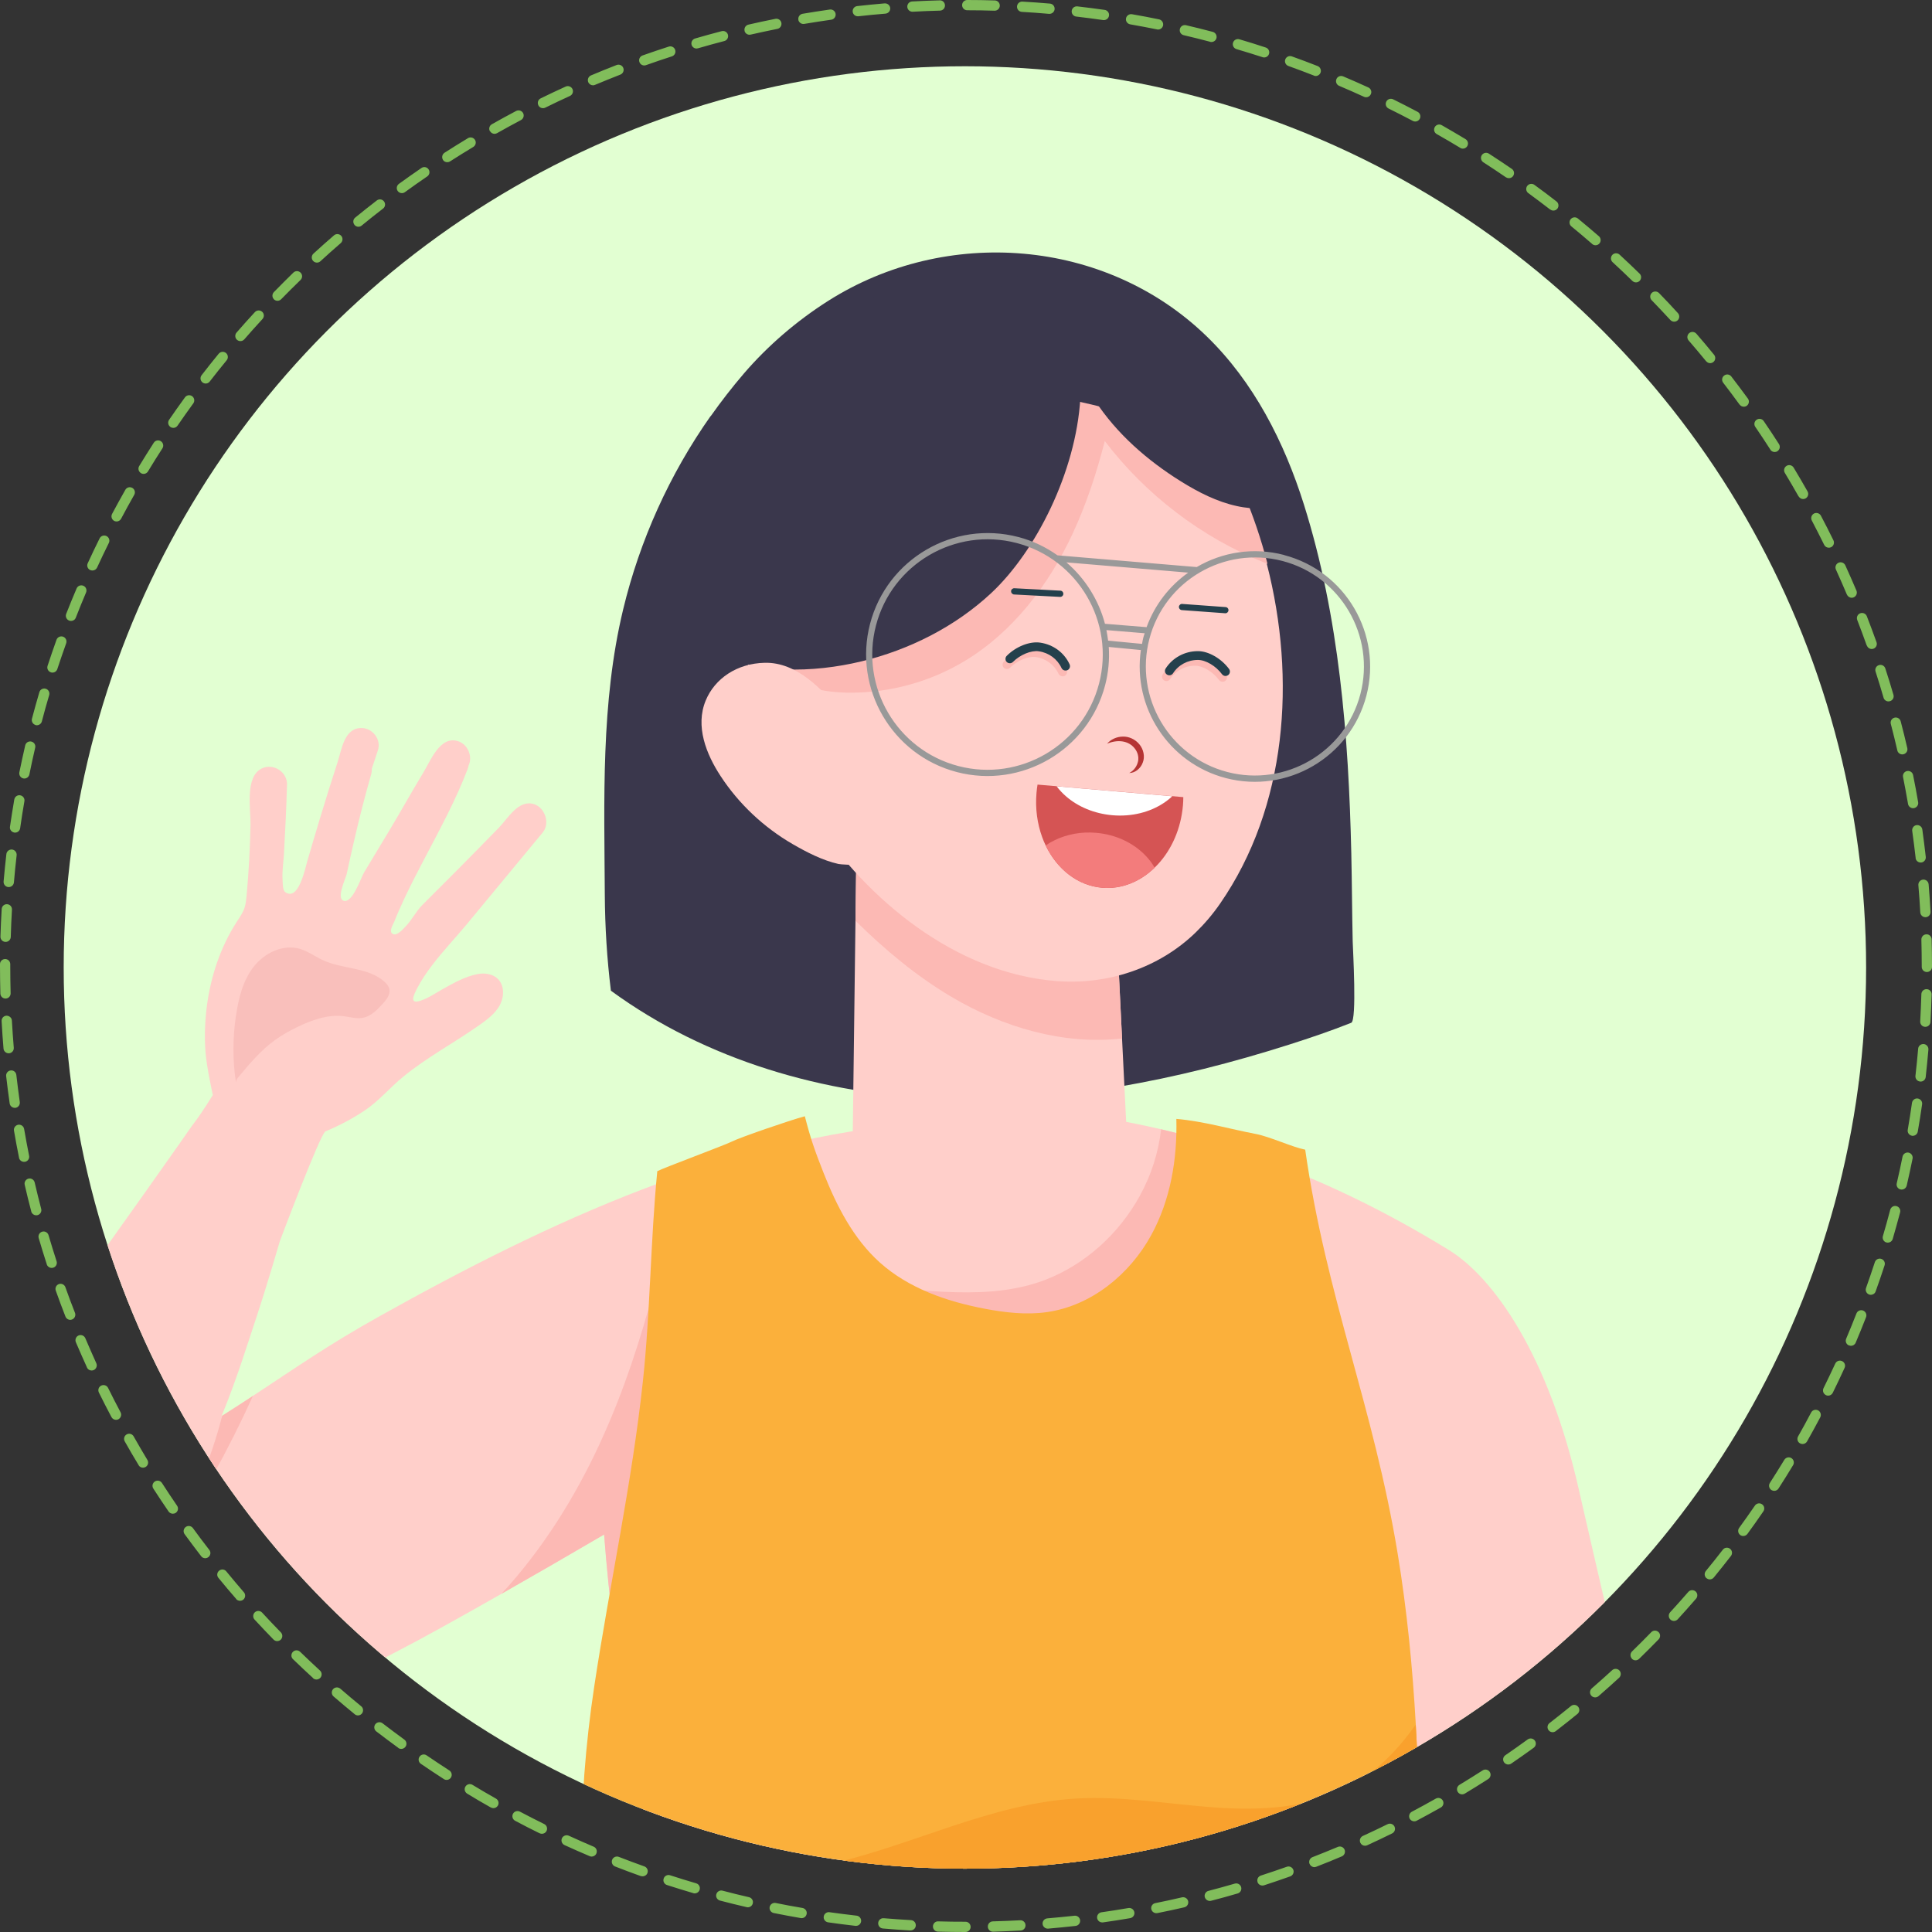 <?xml version="1.0" encoding="UTF-8"?>
<svg id="_圖層_2" data-name="圖層 2" xmlns="http://www.w3.org/2000/svg" width="263.6" height="263.6" xmlns:xlink="http://www.w3.org/1999/xlink" viewBox="0 0 263.6 263.6">
  <rect x="0" y="0" width="263.6" height="263.6" fill="#333333" stroke="none"/>
  <defs>
    <clipPath id="clippath">
      <circle cx="131.65" cy="132" r="122.96" style="fill: none;"/>
    </clipPath>
  </defs>
  <g id="_第一cut" data-name="第一cut">
    <g id="colleges_universities">
      <g style="clip-path: url(#clippath);">
        <circle cx="131.65" cy="132" r="122.96" style="fill: #e2ffd2;"/>
        <g>
          <path d="m81.77,195.57c0,.48.02.96.03,1.44.1,4.1.31,8.21.63,12.35.67,8.76,1.8,17.6,3.24,26.44,3.16,19.45,7.8,38.87,12.27,57.4,2.68,1.8,7.09,4.63,10.15,5.66,26.37,8.89,43.72,7.17,71.12,2.31,3.95-15.93,6.02-32.24,7.08-48.61,1.15-17.79,2.29-35.61,2.13-53.43-.55-1.77-1.13-3.54-1.74-5.3-.11-.32-.23-.65-.34-.97-.24-.62-.47-1.25-.71-1.86-.65-1.66-1.33-3.3-2.05-4.93-.96-2.19-2-4.35-3.09-6.47-4.19-4.84-8.69-9.4-13.48-13.64-5.17-4.59-10.84-8.89-17.44-10.94-4.55-1.41-9.39-1.69-14.15-1.45-2.96.15-5.92.51-8.83,1.07-10.84,2.07-21.17,6.88-29.76,13.82-2.7,2.18-5.23,4.57-7.55,7.15-.41.46-.82.93-1.22,1.4-2.4,2.83-4.6,5.95-5.59,9.53-.8,2.92-.76,6-.71,9.03Z" style="fill: #ffcfca;"/>
          <path d="m96.97,56.78c1.41-2,2.91-3.93,4.5-5.79,3.3-3.84,7.22-7.2,11.51-9.93,16.11-10.23,37.87-8.56,51.66,4.83,6.43,6.24,10.59,14.45,13.26,22.93,4.84,15.37,6.1,31.61,6.47,47.6.09,4,.1,8.01.19,12.01.03,1.16.59,10.81-.2,11.12-2.77,1.1-5.59,2.06-8.42,2.96-15.38,4.9-31.41,8.06-47.44,7.43-16.03-.63-32.1-5.23-45.15-14.77-.54-4.42-.8-8.71-.83-13.02-.07-12.99-.56-26.26,2.5-38.99,2.27-9.43,6.33-18.44,11.94-26.4Z" style="fill: #3a374c;"/>
          <polygon points="116.91 111.06 116.72 125.62 116.3 158.59 154.04 160.9 153.09 141.68 152.26 124.66 116.91 111.06" style="fill: #ffcfca;"/>
          <path d="m116.91,111.06l-.19,14.57c4,3.94,8.29,7.54,13.11,10.39,6.99,4.13,15.24,6.58,23.26,5.67l-.83-17.02-35.35-13.6Z" style="fill: #fcb9b4;"/>
          <path d="m101.57,88.49h0c1.7,8.4,5.03,16.47,9.53,23.31,7.27,11.06,19.34,20.95,32.97,22.05,6.97.56,14-1.72,19.05-6.61,1.23-1.19,2.36-2.52,3.36-3.97,9.09-13.15,10.41-30.6,6.38-46.27-1.75-6.79-4.5-13.24-8.07-18.87-3.89-6.14-9.56-11.49-16.04-15.11-10.75-5.99-23.73-7.21-34.55.71-4.89,3.58-8.47,8.77-10.68,14.42-.09.21-.16.42-.24.63-3.43,9.3-3.73,19.73-1.71,29.72Z" style="fill: #ffcfca;"/>
          <path d="m145.51,49.13c.29,3.37,1.98,6.46,3.91,9.24.43.61.87,1.22,1.32,1.81,5.59,7.34,13.2,13.14,21.77,16.58.12.05.27.11.43.18-1.75-6.8-4.51-13.27-8.08-18.91-3.9-6.15-9.58-11.52-16.07-15.14-.74.28-1.4.7-1.94,1.28-.67.73-1.05,1.66-1.23,2.64-.14.76-.16,1.55-.1,2.32Z" style="fill: #fcb9b4;"/>
          <path d="m101.57,88.49h0c2.88,2.14,5.75,4.36,9.17,5.35,1.72.5,3.51.66,5.3.67,5.44,0,10.87-1.49,15.53-4.29,6.63-3.98,11.52-10.41,14.78-17.41,1.87-4.02,3.25-8.24,4.36-12.53.83-3.19,1.51-6.42,2.14-9.65-1.7-2.46-4.35-3.19-7.27-3.69-.18-.03-.36-.07-.55-.1-10.84-1.78-22.14.47-31.96,5.4-3.36,1.69-6.54,3.68-9.56,5.91-.09.21-.16.42-.24.63-3.43,9.3-3.73,19.73-1.71,29.72Z" style="fill: #fcb9b4;"/>
          <path d="m-11.17,253.24c15.4.4,50.88-20.54,65.54-28.03,2.76-1.41,7.98-4.3,14.01-7.73,4.46-2.54,9.37-5.37,14.04-8.11,8.13-4.78,15.58-9.31,18.84-11.59,2.58-1.81,5.21-3.86,7.75-6.11,8.89-7.86,16.74-18.23,17.96-29.79.06-.6.07-4.93-.39-7.23-.18-.88-.41-1.46-.74-1.43-26.29,1.96-50.9,13.43-73.92,26.29-7.38,4.12-11.4,7.01-17.42,10.95-1.29.85-2.67,1.74-4.19,2.7-.03.02-.06.04-.09.06.07-.16.13-.32.2-.48.94-2.3,1.79-4.68,2.55-6.91.77-2.28,1.45-4.41,2.03-6.15,1.45-4.37,3.19-10.36,3.19-10.36,0,0,5.51-14.66,6.22-14.96,1.84-.76,3.6-1.69,5.25-2.78,2.04-1.35,3.48-3.14,5.35-4.67,3.23-2.65,7.02-4.66,10.44-7.08,1.06-.75,2.14-1.56,2.76-2.71.02-.04.04-.09.06-.13.55-1.14.53-2.64-.41-3.49-.72-.65-1.79-.78-2.74-.59-1.68.33-3.32,1.26-4.8,2.09-.94.54-1.92,1.2-2.96,1.54-1.58.52-.9-.81-.39-1.8.57-1.08,1.26-2.09,2-3.06,1.46-1.92,3.13-3.67,4.67-5.52,0,0,10.41-12.57,10.42-12.59,1.02-1.24.29-3.4-1.22-3.86-2.1-.65-3.56,1.97-4.76,3.21-2.02,2.07-4.05,4.13-6.08,6.18-1.46,1.47-2.93,2.94-4.4,4.4-.85.85-1.42,2.06-2.29,2.94-.32.33-1.15,1.3-1.72.99-.6-.32.06-1.32.23-1.74.41-1.04.87-2.05,1.34-3.07.92-1.95,1.91-3.87,2.92-5.78,2.04-3.89,4.15-7.78,5.72-11.9.07-.17.11-.34.14-.51.58-1.24-.12-2.87-1.43-3.3-2.46-.81-3.77,2.68-4.75,4.28-1.57,2.59-3.04,5.24-4.6,7.84-1.16,1.93-2.33,3.87-3.5,5.81-.4.68-1.57,4.23-2.77,3.84-1.05-.34.29-3.05.42-3.68.32-1.51.66-3.02,1.01-4.53.69-3.02,1.46-6.02,2.31-9,.08-.28.11-.55.1-.81.27-.83.55-1.67.83-2.5.5-1.5-.75-3.1-2.33-3.05-2.27.06-2.61,2.94-3.15,4.6-.86,2.64-1.69,5.29-2.49,7.95-.57,1.88-1.12,3.76-1.67,5.65-.29,1-1.2,5.5-3.01,4.18-.35-.26-.33-1.19-.35-1.56-.09-1.19.1-2.37.18-3.56.18-3.17.33-6.35.42-9.53.06-1.74-1.89-2.99-3.47-2.2-2.3,1.15-1.47,5.59-1.51,7.64-.06,3.26-.24,6.52-.54,9.77-.06.55-.11,1.11-.29,1.64-.24.68-.66,1.27-1.06,1.88,0,0,0,0-.01.02-2.22,3.45-3.53,7.44-4.06,11.49-.26,2.04-.33,4.1-.19,6.14.14,2.07,1.01,5.97,1.01,5.97,0,0-1.52,2.43-2.22,3.35-.8,1.06-1.54,2.16-2.3,3.24-1.58,2.24-3.17,4.49-4.75,6.73-5.49,7.77-11.12,15.44-16.32,23.41-13.46,20.63-18.95,31.19-24.87,45.4-3.25,7.81-.82,21.43,10.26,21.72Z" style="fill: #ffcfca;"/>
          <path d="m68.38,217.48c4.46-2.54,9.37-5.37,14.04-8.11.67,8.76,1.8,17.6,3.24,26.44,6.32-.16,12.62-.49,18.91-1.16,4-.42,8.35-1.17,10.99-4.19,1.89-2.16,2.55-5.13,2.75-8,.63-8.94-2.51-17.74-6.58-25.73-.87-1.71-1.78-3.39-2.71-5.06-3.44-6.16-7.16-12.18-9.99-18.64-.67-1.52-1.34-3.14-2.2-4.57-.96-1.61-2.14-3-3.8-3.82l-1.24.39c-.76,3.54-1.58,7.07-2.5,10.58-1.88,7.13-4.17,14.15-7.23,20.85-.08.18-.17.36-.25.55-3.44,7.43-7.86,14.47-13.41,20.47Z" style="fill: #fcb9b4;"/>
          <path d="m32.21,138.53c.34-2.36.94-4.76,2.41-6.64,1.47-1.88,3.98-3.09,6.27-2.44,1.14.33,2.12,1.08,3.2,1.57,2.71,1.24,6.13.93,8.36,2.92.3.27.59.6.67.99.17.76-.39,1.47-.92,2.04-.74.81-1.56,1.67-2.64,1.89-.88.18-1.77-.1-2.66-.21-2.2-.27-4.39.53-6.38,1.5-1.05.51-2.07,1.08-3.01,1.76-1.92,1.39-3.45,3.22-4.97,5.03-.2.24-.33.47-.34.78-.48-3.06-.45-6.14,0-9.2Z" style="fill: #f9bfbb;"/>
          <path d="m109.94,46.01c4.78-3.75,10.32-6.46,16.36-7.89,3.25-.77,6.58-1.23,9.91-1.34,4.26-.14,6.68,1.44,8.72,5.13,1.58,2.87,2.35,6.13,2.5,9.39.05,1.01.04,2.03-.03,3.06-.61,10.06-6.08,20.88-12.16,26.56-4.92,4.59-11.2,7.75-17.72,9.32-6.51,1.57-14.63,1.82-20.68-1.5-5.72-3.14-6.49-9.7-4.89-15.5,1.98-7.2,6.29-14.53,10.97-20.29,2.1-2.59,4.46-4.91,7.03-6.93Z" style="fill: #3a374c;"/>
          <path d="m135.35,41.6c.17-.71.38-1.43.78-2.04.94-1.41,2.72-1.99,4.41-2.14,5.95-.55,11.46,2.93,16.23,6.52,2.96,2.23,5.87,4.59,8.16,7.51,1.57,1.99,2.82,4.22,3.95,6.49,3.47,6.93,5.9,14.37,7.21,22.01l-.74,4.37c-.68-7.92-3.42-16.02-9.32-21.36-7.57-6.85-18.53-7.87-28.46-10.24-.65-.15-1.34-.34-1.78-.85-.34-.4-.48-.93-.58-1.44-.59-2.91-.54-5.94.14-8.83Z" style="fill: #3a374c;"/>
          <path d="m96.29,95.57c1.23-2.97,4.23-5.06,8.06-5.14,4.36-.09,7.78,3.55,10.57,6.9,0,0,5.34,20.29,5.34,20.29.15.56-5.22.4-5.86.26-2.16-.48-4.35-1.61-6.25-2.71-3.93-2.28-7.34-5.47-9.83-9.28-1.96-2.99-3.49-6.81-2.03-10.32Z" style="fill: #ffcfca;"/>
          <path d="m145.09,38.51c-.08.84-.11,1.68-.09,2.52,0,.29.02.58.04.87.19,3.22,1.06,6.39,2.42,9.3.44.94.94,1.86,1.49,2.75.13.21.27.43.41.64,2.99,4.59,7.19,8.24,11.78,11.1,2.38,1.48,4.9,2.77,7.63,3.36.57.13,1.15.21,1.73.27.06,0,.13.01.19.02.61.05,1.23.06,1.84.03,1.44-.08,2.86-.4,4.18-1.04-.84-2.63-1.82-5.21-2.95-7.73-5.37-11.91-14.27-20.24-25.08-24.08-1.19.16-2.36.45-3.44.78-.06.4-.11.81-.15,1.21Z" style="fill: #3a374c;"/>
          <g>
            <path d="m141.42,108.18c-.19,2.15.11,4.21.77,6.03.14.39.3.77.48,1.14,1.55,3.22,4.34,5.48,7.7,5.77,2.67.23,5.2-.83,7.17-2.74.15-.15.3-.3.45-.46,1.86-2.01,3.13-4.83,3.41-8.02.03-.38.05-.76.05-1.14l-19.89-1.71c-.06.37-.11.75-.14,1.13Z" style="fill: #d55454;"/>
            <path d="m142.67,115.35c1.55,3.22,4.34,5.48,7.7,5.77,2.67.23,5.2-.83,7.17-2.74-.34-.59-.76-1.14-1.25-1.65-1.63-1.7-4.01-2.87-6.73-3.1-2.04-.18-3.98.2-5.63.99-.44.21-.87.46-1.26.73Z" style="fill: #f37c7c;"/>
            <path d="m144.16,107.28c.38.5.82.97,1.32,1.4,1.61,1.39,3.81,2.33,6.29,2.55,2.64.23,5.12-.42,6.99-1.66.43-.28.82-.59,1.18-.93l-15.79-1.36Z" style="fill: #fff;"/>
          </g>
          <path d="m175.2,75.72c-4.19-1.1-8.44-.39-11.92,1.65l-19-1.6c-1.58-1.12-3.37-1.99-5.34-2.5-8.84-2.31-17.92,3-20.23,11.84-2.31,8.84,3,17.92,11.84,20.23,8.84,2.31,17.92-3,20.23-11.84.46-1.75.61-3.51.5-5.23l4.38.42c-1.14,7.81,3.77,15.42,11.58,17.47,8.39,2.19,17-2.85,19.19-11.24,2.19-8.39-2.85-17-11.24-19.19Zm-44.44,28.8c-8.39-2.19-13.43-10.8-11.24-19.19,2.19-8.39,10.8-13.43,19.19-11.24s13.43,10.8,11.24,19.19c-2.19,8.39-10.8,13.43-19.19,11.24Zm20.43-17.11c-.06-.48-.14-.96-.23-1.44l5.22.43c-.06.19-.13.37-.18.56-.08.3-.13.59-.18.89l-4.63-.44Zm5.25-1.84l-5.68-.46c-.86-3.25-2.7-6.18-5.26-8.38l16.62,1.4c-2.54,1.8-4.56,4.36-5.68,7.44Zm11.01,19.76c-7.94-2.08-12.7-10.22-10.63-18.16,2.08-7.94,10.22-12.7,18.16-10.63s12.7,10.22,10.63,18.16c-2.08,7.94-10.22,12.7-18.16,10.63Z" style="fill: #999;"/>
          <path d="m151.05,101.47c.51-.59,1.3-.96,2.14-.97.85-.03,1.72.38,2.27,1.06.55.66.79,1.66.46,2.48-.29.81-1.05,1.43-1.85,1.43.69-.35,1.08-.99,1.21-1.62.12-.63-.08-1.27-.48-1.76-.4-.5-.98-.83-1.65-.93-.67-.1-1.39.01-2.1.31Z" style="fill: #b53434;"/>
          <path d="m138.27,81.09c-.19-.05-.33-.23-.32-.43.01-.23.21-.41.45-.4l6.28.33c.23.01.41.21.4.45-.01.23-.21.41-.45.4l-6.28-.33s-.06,0-.09-.01Z" style="fill: #24404c;"/>
          <path d="m161.17,83.23c-.19-.05-.33-.23-.32-.44.02-.23.22-.41.45-.39l5.92.43c.23.01.41.22.39.45-.02.23-.22.41-.45.39l-5.92-.43s-.05,0-.08-.01Z" style="fill: #24404c;"/>
          <g>
            <path d="m144.99,92.28c.08,0,.17-.02.25-.05.3-.14.43-.49.3-.79-.73-1.6-2.23-2.71-4.02-2.97-1.42-.21-3.3.53-4.56,1.8-.23.23-.23.61,0,.84.23.23.61.23.84,0,.98-.99,2.49-1.61,3.53-1.46,1.38.2,2.54,1.06,3.1,2.28.1.22.32.35.54.35Z" style="fill: #fcb9b4;"/>
            <path d="m166.81,93.02c.12,0,.25-.04.36-.12.26-.2.32-.57.12-.84-1.06-1.43-2.8-2.43-4.24-2.43h-.01c-1.81,0-3.45.9-4.4,2.37-.18.28-.1.65.18.83.28.18.65.1.83-.18.73-1.13,1.99-1.82,3.39-1.82,1.07,0,2.46.83,3.29,1.95.12.16.3.24.48.24Z" style="fill: #fcb9b4;"/>
          </g>
          <g>
            <path d="m145.39,91.49c.08,0,.17-.02.25-.05.3-.14.43-.49.3-.79-.73-1.6-2.23-2.71-4.02-2.97-1.42-.21-3.3.53-4.56,1.8-.23.23-.23.61,0,.84.23.23.61.23.84,0,.98-.99,2.49-1.61,3.53-1.46,1.38.2,2.54,1.06,3.1,2.28.1.22.32.35.54.35Z" style="fill: #24404c;"/>
            <path d="m167.21,92.23c.12,0,.25-.04.36-.12.26-.2.32-.57.12-.84-1.06-1.43-2.8-2.43-4.24-2.43h-.01c-1.81,0-3.45.9-4.4,2.37-.18.28-.1.65.18.83.28.18.65.1.83-.18.73-1.13,1.99-1.82,3.39-1.82,1.07,0,2.46.83,3.29,1.95.12.16.3.24.48.24Z" style="fill: #24404c;"/>
          </g>
          <path d="m140.78,174.06c.27.31.55.61.83.91,5.08,5.32,12.61,9.35,17.99,13.11,6.91,4.82,11.23,9.68,15.11,16.99.78,1.46,1.53,2.96,2.25,4.47.51,1.06,1,2.14,1.49,3.23,2.57,5.75,4.79,11.78,6.88,17.89,3.82,11.17,7.17,22.6,11.21,33.06,4.89,12.66,10.45,24.77,17.19,36.56,6.61,11.57,13.62,22.9,21.05,33.98,3.71,5.54,7.53,11.01,11.43,16.41,1.33,1.84,5.12,7.35,7.45,10.52.51.7.95,1.28,1.28,1.69l.04.1h0c-.17,2.47,0,5.63.78,11.01.42,2.88.85,5.76,1.6,8.58,1.17,4.43,4,8.15,5.95,12.28.41.86.8,1.75,1.4,2.5,2.78,3.5,6.05-.36,5.94-3.57-.01-.3-.04-.6-.1-.89-.29-1.73-1.24-3.31-2.01-4.87-.45-.92-.87-1.86-1.09-2.86-.18-.84-.56-1.94.17-2.65.67-.64,2.01-.78,2.88-.65,1.04.15,1.95.68,2.76,1.35.6.49,1.14,1.07,1.66,1.65,1.35,1.5,2.6,3.06,3.91,4.58,1.82,2.11,3.27,4.31,3.94,7.02.69,2.75.75,5.61.97,8.43.24,3.03.39,7.15,3.07,9.15,1.23.92,2.99.07,3.46-1.25.26-.74.22-1.54.19-2.32-.23-4.99-.37-9.99-1.32-14.91-.9-4.64-3.08-9.02-5.16-13.25-3.09-6.24-16.85-27.54-16.85-27.54-.11-.22-5.92-13.61-9.82-22.05-2.93-6.35-5.42-11.22-8.19-17.64-5.43-12.58-12.52-28.5-17.14-41.4-.38-1.07-.74-2.12-1.08-3.15-.4-1.2-.76-2.38-1.1-3.55-2.9-9.88-4.19-18.84-6.57-29.64-2.52-11.4-5.24-22.74-7.82-34.12-4.09-18.1-11.49-28.83-17.73-32.67-8.64-5.31-17.34-9.55-26.44-12.74-.76-.27-1.53-.53-2.29-.78-3.46-1.14-6.98-2.13-10.57-2.96-.63-.15-1.27-.29-1.91-.43-4.1-.88-8.3-1.58-12.63-2.09-1.58-.18-3.1.68-4.35,1.99-1.49,1.55-2.62,3.72-3.03,5.54-1.37,6.04.71,10.89,4.29,14.98Z" style="fill: #ffcfca;"/>
          <path d="m116.64,216.54c8.49,8.24,19.98,13.09,31.74,14.45,3.47.4,7.02.51,10.45-.19,8.8-1.79,15.92-8.9,19.31-17.22.11-.27.22-.55.32-.83.23-.61.44-1.22.63-1.83,2.42-7.62,2.3-15.96.88-23.87-.67-3.74-1.61-7.41-2.69-11.04-1.47-4.97-3.2-9.88-4.84-14.8-.37-1.12-.75-2.26-1.16-3.39-.76-.27-1.53-.53-2.29-.78-3.46-1.14-6.98-2.13-10.57-2.96-.18,1.56-.51,3.1-.98,4.59-.5,1.58-1.16,3.11-1.97,4.57-2.82,5.09-7.39,9.27-12.83,11.37-.33.13-.67.25-1.01.36-.45.15-.92.29-1.38.41-4.24,1.11-8.7,1.06-13.07.78-8.25-.51-16.9-1.98-23.27-7.23.94,5.21-.36,10.53-.56,15.82-.45,11.83,4.82,23.56,13.32,31.8Z" style="fill: #fcb9b4;"/>
          <g>
            <path d="m89.68,159.79c-.93,9.5-.95,19.17-1.96,28.63-1.5,13.98-4.54,27.75-6.64,41.66-1.19,7.87-1.83,16.02-1.75,24.13.06,6.22.54,12.41,1.53,18.43,27.76,13.55,60.14,17.4,90.3,10.74,3.1-.68,6.19-1.48,9.18-2.57,4.59-1.68,8.57-4.08,13.24-5.55.17-13.31.35-26.67-.41-39.95-.44-7.81-1.2-15.6-2.47-23.32-3.32-20.18-9.72-34.9-12.62-55.13-1.83-.37-4.8-1.77-6.72-2.14-3.54-.67-7.1-1.73-10.86-2.06.14,5.49-.8,11.06-3.43,15.86-2.93,5.36-8.16,9.63-14.21,10.5-2.83.41-5.71.07-8.52-.46-5.18-.99-10.36-2.78-14.29-6.3-3.62-3.25-5.9-7.72-7.69-12.25-1.2-3.05-1.73-4.54-2.55-7.71-2.02.54-8.95,2.92-10.04,3.49-.75.4-9.33,3.59-10.08,4Z" style="fill: #fbb03b;"/>
            <path d="m79.32,254.21c.06,6.22.54,12.41,1.53,18.43,27.76,13.55,60.14,17.4,90.3,10.74,3.1-.68,6.19-1.48,9.18-2.57,4.59-1.68,8.57-4.08,13.24-5.55.17-13.31.35-26.67-.41-39.95-2.4,3.38-5.23,6.34-8.85,8.34-5.55,3.07-12.2,3.4-18.53,2.96-6.33-.45-12.64-1.59-18.97-1.22-11.51.68-22.1,6.29-33.33,8.88-5.04,1.16-10.2,1.71-15.37,1.79-6.3.09-12.61-.54-18.78-1.85Z" style="fill: #f9a12d;"/>
          </g>
          <path d="m22.6,209.91c2.29-2.35,4.86-5.74,6.45-8.61,1.97-3.54,3.79-7.16,5.46-10.84-1.29.85-2.67,1.74-4.19,2.7-1.57,6.04-3.88,11.88-7.71,16.75Z" style="fill: #fcb9b4;"/>
        </g>
      </g>
      <path d="m127.97,263.55c-.39-.01-.69-.33-.68-.72.01-.39.34-.71.72-.68,1.24.04,2.49.05,3.72.05.39,0,.7.31.7.7s-.31.7-.7.7c-1.24,0-2.51-.02-3.76-.05Zm6.81-.68c-.01-.39.29-.71.68-.72,1.23-.03,2.48-.09,3.72-.15.4-.02.72.27.74.66.02.39-.27.72-.66.74-1.25.07-2.51.12-3.76.16,0,0-.01,0-.02,0-.38,0-.69-.3-.7-.68Zm-10.57.52c-1.25-.07-2.51-.16-3.75-.27-.39-.03-.67-.37-.64-.76.03-.39.38-.68.76-.64,1.23.1,2.48.19,3.71.26.39.02.68.35.66.74-.02.37-.33.66-.7.66-.01,0-.03,0-.04,0Zm18.04-.89c-.03-.39.25-.72.64-.76,1.23-.1,2.48-.23,3.71-.36.38-.04.73.23.77.62.04.38-.23.73-.62.77-1.24.14-2.5.26-3.74.37-.02,0-.04,0-.06,0-.36,0-.67-.28-.7-.64Zm-25.54.26c-1.24-.14-2.49-.3-3.73-.48-.38-.06-.65-.41-.59-.79.05-.38.41-.65.79-.59,1.22.17,2.47.33,3.69.47.38.04.66.39.62.77-.04.36-.34.62-.69.62-.03,0-.05,0-.08,0Zm32.98-1.06c-.05-.38.21-.74.59-.79,1.22-.17,2.46-.37,3.68-.58.38-.06.74.19.81.57.07.38-.19.74-.57.81-1.23.21-2.48.41-3.72.58-.03,0-.07,0-.1,0-.34,0-.64-.25-.69-.6Zm-40.43,0c-1.22-.21-2.47-.44-3.7-.69-.38-.08-.62-.45-.55-.82.08-.38.45-.62.82-.55,1.22.25,2.45.48,3.66.68.38.07.64.43.57.81-.06.34-.35.58-.69.58-.04,0-.08,0-.12-.01Zm47.82-1.22c-.08-.38.17-.75.55-.82,1.22-.24,2.44-.51,3.64-.79.38-.08.75.15.84.52.09.38-.15.75-.52.84-1.21.28-2.45.55-3.68.79-.05,0-.09.01-.14.01-.33,0-.62-.23-.69-.56Zm-55.2-.27c-1.21-.28-2.44-.58-3.65-.9-.37-.1-.6-.48-.5-.85.1-.37.48-.6.85-.5,1.2.32,2.42.62,3.61.89.38.09.61.46.52.84-.07.32-.36.54-.68.54-.05,0-.11,0-.16-.02Zm62.5-1.37c-.1-.37.13-.76.5-.85,1.2-.31,2.41-.65,3.59-.99.37-.11.76.1.87.47.11.37-.1.76-.47.87-1.19.35-2.41.69-3.63,1-.06.02-.12.02-.18.02-.31,0-.59-.21-.68-.52Zm-69.78-.54c-1.2-.35-2.41-.73-3.6-1.11-.37-.12-.57-.51-.45-.88.12-.37.51-.57.88-.45,1.17.38,2.37.75,3.56,1.1.37.11.58.5.47.87-.09.3-.37.5-.67.5-.07,0-.13,0-.2-.03Zm76.98-1.52c-.12-.37.08-.76.45-.88,1.18-.38,2.37-.79,3.54-1.2.36-.13.76.06.89.42.13.36-.06.76-.42.89-1.18.42-2.38.83-3.58,1.22-.07.02-.14.03-.22.03-.3,0-.57-.19-.67-.48Zm-84.13-.8c-1.17-.42-2.36-.86-3.53-1.32-.36-.14-.54-.55-.4-.91.14-.36.55-.54.91-.4,1.16.45,2.33.89,3.49,1.3.36.13.55.53.42.89-.1.29-.37.46-.66.46-.08,0-.16-.01-.24-.04Zm91.22-1.68c-.14-.36.04-.77.4-.91,1.15-.45,2.32-.92,3.46-1.4.36-.15.77.02.92.37.15.36-.02.77-.37.92-1.15.49-2.33.97-3.5,1.42-.08.03-.17.05-.25.05-.28,0-.54-.17-.65-.45Zm-98.22-1.05c-1.14-.48-2.29-.99-3.43-1.51-.35-.16-.51-.58-.35-.93.16-.35.58-.5.93-.35,1.13.52,2.27,1.02,3.4,1.5.36.15.52.56.37.92-.11.27-.37.43-.65.43-.09,0-.18-.02-.27-.06Zm105.15-1.83c-.16-.35,0-.77.35-.93,1.12-.51,2.26-1.05,3.37-1.6.35-.17.77-.03.94.32.17.35.03.77-.32.94-1.12.55-2.27,1.1-3.41,1.62-.09.04-.19.06-.29.06-.27,0-.52-.15-.64-.41Zm-111.98-1.29c-1.12-.55-2.24-1.12-3.34-1.71-.34-.18-.47-.6-.29-.95.18-.34.6-.47.95-.29,1.09.58,2.2,1.14,3.31,1.69.35.17.49.59.32.94-.12.25-.37.39-.63.39-.1,0-.21-.02-.31-.07Zm118.72-1.99c-.18-.34-.05-.77.29-.95,1.09-.57,2.19-1.18,3.27-1.79.34-.19.76-.07.95.26.19.34.07.76-.26.95-1.1.62-2.21,1.23-3.31,1.81-.1.06-.22.08-.33.08-.25,0-.49-.14-.62-.37Zm-125.36-1.52c-1.09-.61-2.18-1.25-3.24-1.9-.33-.2-.44-.63-.24-.96.2-.33.63-.44.96-.24,1.05.64,2.13,1.27,3.21,1.88.34.19.45.62.26.95-.13.23-.37.35-.61.35-.12,0-.24-.03-.34-.09Zm131.91-2.14c-.2-.33-.09-.76.24-.96,1.05-.64,2.12-1.3,3.16-1.97.32-.21.76-.12.97.21.21.32.12.76-.21.97-1.06.68-2.13,1.35-3.2,1.99-.11.07-.24.1-.36.1-.24,0-.47-.12-.6-.34Zm-138.34-1.75c-1.04-.67-2.09-1.37-3.13-2.08-.32-.22-.4-.65-.18-.97.22-.32.65-.4.97-.18,1.02.7,2.07,1.39,3.1,2.06.32.21.42.64.21.97-.13.21-.36.32-.59.32-.13,0-.26-.04-.38-.11Zm144.66-2.28c-.22-.32-.14-.75.18-.97,1.02-.7,2.04-1.42,3.04-2.15.31-.23.75-.16.98.15.23.31.16.75-.15.98-1.02.74-2.05,1.47-3.08,2.17-.12.08-.26.12-.39.12-.22,0-.44-.11-.58-.3Zm-150.86-1.97c-1.01-.74-2.02-1.49-3.01-2.25-.31-.24-.36-.68-.13-.98.24-.31.68-.36.98-.13.98.75,1.98,1.5,2.98,2.23.31.23.38.67.15.98-.14.19-.35.29-.57.29-.14,0-.29-.04-.41-.13Zm156.94-2.41c-.24-.31-.18-.75.13-.98.98-.76,1.96-1.54,2.92-2.32.3-.25.74-.2.98.1.25.3.2.74-.1.98-.97.79-1.96,1.58-2.95,2.34-.13.1-.28.15-.43.15-.21,0-.42-.09-.55-.27Zm-162.9-2.19c-.97-.79-1.94-1.61-2.88-2.42-.29-.25-.32-.7-.07-.99.25-.29.69-.32.99-.07.93.81,1.89,1.61,2.85,2.4.3.24.34.69.1.99-.14.17-.34.26-.54.26-.16,0-.31-.05-.44-.16Zm168.72-2.53c-.25-.29-.22-.73.07-.99.94-.81,1.87-1.65,2.78-2.48.28-.26.73-.24.99.04s.24.73-.04.99c-.92.84-1.86,1.69-2.81,2.51-.13.11-.3.17-.46.17-.2,0-.39-.08-.53-.24Zm-174.4-2.4c-.92-.84-1.84-1.71-2.74-2.58-.28-.27-.28-.71-.01-.99.27-.28.71-.28.99-.01.89.86,1.8,1.72,2.71,2.56.28.26.3.7.04.99-.14.15-.33.23-.52.23-.17,0-.34-.06-.47-.18Zm179.95-2.64c-.27-.28-.26-.72.01-.99.88-.86,1.77-1.74,2.63-2.63.27-.28.71-.28.99-.01.28.27.28.71.01.99-.87.9-1.77,1.79-2.66,2.66-.14.13-.31.2-.49.2s-.36-.07-.5-.21Zm-185.34-2.61c-.87-.89-1.74-1.81-2.59-2.73-.26-.28-.24-.73.04-.99.28-.26.73-.24.99.04.84.91,1.7,1.82,2.56,2.7.27.28.26.72-.01.99-.14.13-.31.2-.49.2s-.36-.07-.5-.21Zm190.59-2.73c-.28-.26-.3-.7-.04-.99.83-.9,1.66-1.84,2.48-2.78.25-.29.7-.32.99-.07.29.25.32.7.07.99-.82.95-1.66,1.89-2.5,2.81-.14.15-.33.23-.52.23-.17,0-.34-.06-.47-.18Zm-195.68-2.81c-.82-.94-1.64-1.91-2.43-2.88-.25-.3-.2-.74.1-.98.3-.25.74-.2.98.1.78.96,1.59,1.91,2.4,2.85.25.29.22.73-.07.99-.13.11-.3.17-.46.17-.2,0-.39-.08-.53-.24Zm200.61-2.82c-.3-.25-.34-.69-.1-.99.79-.96,1.57-1.94,2.32-2.91.24-.31.68-.36.98-.13.31.24.36.68.13.98-.76.98-1.55,1.97-2.34,2.94-.14.17-.34.26-.54.26-.16,0-.31-.05-.44-.16Zm-205.39-3.01c-.76-.98-1.52-2-2.26-3.01-.23-.31-.16-.75.15-.98.31-.23.75-.16.98.15.73,1,1.48,2.01,2.24,2.98.24.31.18.74-.13.98-.13.1-.28.15-.43.15-.21,0-.42-.09-.55-.27Zm209.99-2.89c-.31-.23-.38-.67-.15-.98.72-.99,1.44-2.01,2.15-3.04.22-.32.65-.4.97-.18.32.22.4.65.18.97-.71,1.04-1.44,2.07-2.17,3.07-.14.19-.35.29-.57.29-.14,0-.29-.04-.41-.13Zm-214.43-3.2c-.71-1.03-1.41-2.09-2.09-3.14-.21-.32-.12-.76.21-.97.32-.21.76-.12.97.21.67,1.04,1.36,2.08,2.06,3.1.22.32.14.75-.18.97-.12.08-.26.12-.4.12-.22,0-.44-.11-.58-.3Zm218.68-2.94c-.32-.21-.42-.64-.21-.97.67-1.04,1.33-2.1,1.97-3.15.2-.33.63-.44.96-.24.33.2.44.63.24.96-.65,1.07-1.31,2.14-1.99,3.19-.13.21-.36.32-.59.32-.13,0-.26-.04-.38-.11Zm-222.77-3.39c-.65-1.07-1.29-2.16-1.9-3.25-.19-.34-.07-.76.26-.95.34-.19.76-.07.95.26.61,1.08,1.24,2.16,1.88,3.22.2.33.09.76-.24.96-.11.07-.24.1-.36.1-.24,0-.47-.12-.6-.34Zm226.67-2.98c-.34-.19-.45-.62-.26-.95.61-1.07,1.21-2.17,1.78-3.26.18-.34.6-.47.95-.29.34.18.47.6.29.95-.58,1.1-1.19,2.21-1.8,3.29-.13.23-.37.35-.61.35-.12,0-.24-.03-.34-.09Zm-230.38-3.58c-.59-1.11-1.17-2.24-1.72-3.36-.17-.35-.03-.77.32-.94.35-.17.77-.03.94.32.54,1.11,1.12,2.22,1.7,3.32.18.34.05.76-.29.95-.1.06-.22.08-.33.08-.25,0-.49-.14-.62-.37Zm233.91-3.01c-.35-.17-.49-.59-.32-.94.54-1.1,1.08-2.23,1.6-3.35.16-.35.58-.51.93-.34.35.16.51.58.34.93-.52,1.14-1.06,2.28-1.61,3.39-.12.25-.37.39-.63.39-.1,0-.21-.02-.31-.07Zm-237.25-3.76c-.52-1.14-1.03-2.31-1.52-3.45-.15-.36.02-.77.37-.92.36-.15.77.02.92.37.48,1.13.99,2.28,1.5,3.42.16.35,0,.77-.35.93-.09.04-.19.06-.29.06-.27,0-.52-.15-.64-.41Zm240.39-3.01c-.36-.15-.52-.56-.37-.92.48-1.13.95-2.29,1.4-3.44.14-.36.55-.54.91-.4.36.14.54.55.4.91-.45,1.16-.93,2.33-1.41,3.47-.11.27-.37.43-.64.43-.09,0-.18-.02-.27-.06Zm-243.33-3.94c-.46-1.17-.9-2.36-1.32-3.54-.13-.36.06-.76.42-.89.36-.13.76.06.89.42.41,1.16.85,2.34,1.31,3.5.14.36-.04.77-.4.91-.08.03-.17.05-.25.05-.28,0-.54-.17-.65-.45Zm246.09-3.01c-.36-.13-.55-.53-.42-.89.42-1.17.82-2.36,1.2-3.52.12-.37.52-.57.88-.45.37.12.57.51.45.88-.39,1.18-.79,2.38-1.22,3.56-.1.29-.37.46-.66.46-.08,0-.16-.01-.24-.04Zm-248.63-4.1c-.38-1.18-.76-2.39-1.11-3.6-.11-.37.1-.76.47-.87.37-.11.76.1.87.47.35,1.19.72,2.39,1.1,3.56.12.37-.08.76-.45.88-.07.02-.14.03-.22.03-.3,0-.57-.19-.67-.48Zm250.98-3c-.37-.11-.58-.5-.47-.87.35-1.19.69-2.4,1-3.59.1-.37.48-.6.85-.5.37.1.6.48.5.85-.32,1.2-.66,2.42-1.01,3.63-.09.31-.37.5-.67.5-.07,0-.13,0-.2-.03Zm-253.1-4.22c-.32-1.2-.62-2.43-.9-3.65-.09-.38.15-.75.52-.84.38-.09.75.15.84.52.28,1.21.58,2.42.89,3.61.1.37-.13.76-.5.85-.06.02-.12.02-.18.02-.31,0-.59-.21-.68-.52Zm255.04-3.01c-.38-.09-.61-.46-.52-.84.28-1.21.55-2.43.79-3.64.08-.38.45-.62.82-.55.38.08.62.45.55.82-.25,1.22-.52,2.46-.8,3.68-.08.32-.36.54-.68.54-.05,0-.11,0-.16-.02ZM2.6,157.97c-.25-1.22-.48-2.47-.69-3.7-.07-.38.19-.74.57-.81.38-.06.74.19.81.57.21,1.22.44,2.45.68,3.66.08.38-.17.75-.55.82-.05,0-.09.01-.14.01-.33,0-.62-.23-.69-.56Zm258.26-3.01c-.38-.07-.64-.43-.57-.81.21-1.22.41-2.46.58-3.68.06-.38.41-.65.79-.59.38.06.65.41.59.79-.18,1.23-.37,2.48-.59,3.72-.06.34-.35.58-.69.58-.04,0-.08,0-.12,0ZM1.32,150.55c-.18-1.24-.34-2.5-.48-3.73-.04-.38.23-.73.62-.77.38-.05.73.23.77.62.14,1.22.3,2.46.47,3.69.05.38-.21.74-.59.79-.03,0-.07,0-.1,0-.34,0-.64-.25-.69-.6Zm260.64-2.99c-.38-.04-.66-.39-.62-.77.14-1.23.27-2.48.37-3.7.03-.39.37-.67.76-.64.38.03.67.37.64.76-.11,1.24-.23,2.5-.37,3.74-.04.36-.34.62-.69.62-.03,0-.05,0-.08,0ZM.48,143.07c-.11-1.25-.19-2.51-.26-3.75-.02-.39.27-.72.66-.74.38,0,.72.27.74.66.07,1.23.16,2.48.26,3.71.03.39-.25.72-.64.76-.02,0-.04,0-.06,0-.36,0-.67-.28-.7-.64Zm262.17-2.97c-.39-.02-.68-.35-.66-.74.07-1.23.12-2.49.16-3.72.01-.38.32-.68.7-.68,0,0,.01,0,.02,0,.39.01.69.33.68.72-.04,1.25-.09,2.51-.16,3.76-.02.37-.33.66-.7.66-.01,0-.03,0-.04,0ZM.05,135.56C.02,134.31,0,133.04,0,131.8v-.25c0-.39.31-.7.7-.7s.7.31.7.7v.25c0,1.23.02,2.48.05,3.72.01.39-.29.71-.68.72,0,0-.01,0-.02,0-.38,0-.69-.3-.7-.68Zm262.15-3.64v-.12c0-1.2-.02-2.41-.05-3.6-.01-.39.29-.71.68-.72.38-.03.71.29.72.68.03,1.2.05,2.43.05,3.64v.12c0,.39-.31.7-.7.7s-.7-.31-.7-.7ZM.74,128.51c-.39-.01-.69-.33-.68-.72.04-1.24.09-2.51.17-3.76.02-.39.36-.69.74-.66.39.02.68.35.66.74-.07,1.24-.13,2.49-.16,3.72-.01.38-.32.68-.7.68,0,0-.01,0-.02,0Zm261.26-4.03c-.07-1.23-.15-2.48-.26-3.71-.03-.39.25-.72.64-.76.39-.02.72.25.76.64.1,1.25.19,2.51.26,3.75.02.39-.27.72-.66.74-.01,0-.03,0-.04,0-.37,0-.68-.29-.7-.66ZM1.13,121.03c-.38-.03-.67-.37-.64-.76.11-1.25.24-2.51.38-3.74.04-.38.39-.66.78-.62.38.04.66.39.62.78-.14,1.22-.27,2.47-.37,3.7-.03.36-.34.64-.7.64-.02,0-.04,0-.06,0Zm260.24-3.97c-.14-1.23-.3-2.47-.47-3.69-.05-.38.21-.74.59-.79.38-.05.74.21.79.6.17,1.24.33,2.49.47,3.73.04.38-.23.73-.62.77-.03,0-.05,0-.08,0-.35,0-.65-.26-.69-.62ZM1.95,113.59c-.38-.06-.65-.41-.59-.79.18-1.24.38-2.49.59-3.72.07-.38.43-.64.81-.57.38.07.64.43.57.81-.21,1.21-.41,2.45-.58,3.68-.05.35-.35.6-.69.6-.03,0-.07,0-.1,0Zm258.38-3.91c-.21-1.22-.44-2.45-.68-3.66-.08-.38.17-.75.55-.82.38-.07.75.17.82.55.25,1.22.48,2.47.69,3.7.07.38-.19.74-.57.81-.04,0-.08.01-.12.01-.33,0-.63-.24-.69-.58ZM3.19,106.21c-.38-.08-.62-.45-.55-.83.25-1.22.52-2.45.8-3.68.09-.38.46-.61.84-.52.38.09.61.46.52.84-.28,1.21-.55,2.43-.79,3.64-.07.33-.36.56-.68.56-.05,0-.09,0-.14-.01Zm255.68-3.82c-.28-1.2-.57-2.42-.89-3.62-.1-.37.13-.76.5-.85.37-.1.76.13.85.5.32,1.21.62,2.44.9,3.65.09.38-.15.75-.52.84-.05.01-.11.02-.16.02-.32,0-.61-.22-.68-.54Zm-254.01-3.47c-.37-.1-.6-.48-.5-.86.32-1.21.66-2.43,1.01-3.62.11-.37.5-.58.87-.47.37.11.58.5.47.87-.35,1.18-.69,2.39-1,3.59-.08.31-.37.52-.68.52-.06,0-.12,0-.18-.02Zm252.13-3.73c-.34-1.18-.71-2.38-1.09-3.56-.12-.37.08-.76.45-.88.37-.12.76.08.88.45.39,1.19.76,2.4,1.11,3.6.11.37-.1.76-.48.87-.07.02-.13.03-.2.03-.3,0-.58-.2-.67-.5Zm-250.05-3.46c-.37-.12-.57-.51-.45-.88.39-1.19.8-2.38,1.22-3.56.13-.36.53-.55.9-.42.36.13.55.53.42.9-.42,1.16-.82,2.35-1.21,3.52-.1.3-.37.48-.67.48-.07,0-.14-.01-.22-.03Zm247.76-3.64c-.42-1.17-.85-2.34-1.3-3.5-.14-.36.04-.77.4-.91.36-.14.77.04.91.4.45,1.17.9,2.36,1.32,3.54.13.36-.06.76-.42.89-.08.03-.16.04-.23.04-.29,0-.56-.18-.66-.47Zm-245.27-3.42c-.36-.14-.54-.55-.4-.91.45-1.15.93-2.32,1.42-3.47.15-.36.56-.52.92-.37.36.15.52.56.37.92-.48,1.14-.96,2.3-1.4,3.44-.11.28-.37.44-.65.44-.09,0-.17-.02-.26-.05Zm242.56-3.54c-.48-1.14-.99-2.29-1.5-3.42-.16-.35,0-.77.35-.93.35-.16.77,0,.93.35.52,1.14,1.03,2.3,1.52,3.45.15.36-.02.77-.37.92-.09.04-.18.06-.27.06-.27,0-.53-.16-.65-.43Zm-239.68-3.35c-.35-.16-.51-.58-.34-.93.52-1.13,1.06-2.27,1.62-3.39.17-.35.59-.49.94-.32.35.17.49.59.32.94-.55,1.11-1.09,2.24-1.6,3.35-.12.26-.37.41-.64.41-.1,0-.2-.02-.29-.06Zm236.58-3.44c-.55-1.11-1.12-2.23-1.69-3.32-.18-.34-.05-.76.29-.95.34-.18.77-.05.95.29.58,1.1,1.16,2.23,1.71,3.36.17.35.03.77-.32.94-.1.05-.2.07-.31.07-.26,0-.51-.14-.63-.39Zm-233.31-3.27c-.34-.18-.47-.61-.29-.95.59-1.11,1.2-2.21,1.81-3.29.19-.34.62-.45.95-.26.34.19.45.62.26.95-.61,1.07-1.21,2.16-1.79,3.26-.13.24-.37.37-.62.37-.11,0-.22-.03-.33-.08Zm229.82-3.33c-.61-1.08-1.24-2.16-1.88-3.22-.2-.33-.09-.76.24-.96.33-.2.76-.09.96.24.65,1.07,1.28,2.16,1.9,3.25.19.34.07.76-.26.95-.11.06-.23.09-.34.09-.24,0-.48-.13-.61-.36Zm-226.17-3.19c-.33-.2-.44-.63-.24-.96.65-1.07,1.32-2.14,1.99-3.18.21-.33.64-.42.97-.21.32.21.42.64.21.97-.67,1.03-1.33,2.09-1.97,3.15-.13.22-.36.34-.6.34-.12,0-.25-.03-.36-.1Zm222.32-3.2c-.67-1.04-1.36-2.09-2.06-3.11-.22-.32-.14-.75.18-.97.32-.22.75-.14.97.18.7,1.03,1.41,2.08,2.08,3.14.21.33.11.76-.21.97-.12.08-.25.11-.38.11-.23,0-.46-.11-.59-.32Zm-218.3-3.1c-.32-.22-.4-.65-.18-.97.7-1.03,1.44-2.06,2.17-3.07.23-.31.67-.38.98-.15.31.23.38.67.15.98-.73,1-1.45,2.02-2.15,3.04-.14.2-.35.3-.58.3-.14,0-.27-.04-.4-.12Zm214.09-3.05c-.73-1-1.48-2.01-2.23-2.98-.24-.31-.18-.75.13-.98.31-.24.74-.18.98.13.76.99,1.52,2,2.26,3.01.23.31.16.75-.15.98-.12.09-.27.13-.41.13-.22,0-.43-.1-.57-.29Zm-209.71-3.02c-.31-.24-.36-.68-.13-.98.76-.98,1.54-1.97,2.34-2.94.25-.3.69-.34.99-.1.3.25.34.69.1.99-.79.96-1.57,1.94-2.32,2.91-.14.18-.34.27-.55.27-.15,0-.3-.05-.43-.15Zm205.16-2.88c-.78-.95-1.58-1.91-2.4-2.85-.25-.29-.22-.73.07-.99.29-.25.73-.22.99.07.82.95,1.64,1.92,2.42,2.88.24.3.2.74-.1.98-.13.11-.29.16-.44.16-.2,0-.4-.09-.54-.26Zm-200.45-2.93c-.29-.25-.32-.7-.07-.99.82-.94,1.66-1.89,2.51-2.8.26-.28.7-.3.99-.04s.3.7.04.99c-.84.91-1.67,1.84-2.48,2.77-.14.16-.33.24-.53.24-.16,0-.33-.06-.46-.17Zm195.57-2.7c-.84-.91-1.7-1.82-2.56-2.71-.27-.28-.26-.72.01-.99.28-.27.72-.26.99.01.87.89,1.74,1.81,2.58,2.74.26.28.24.73-.04.99-.13.12-.3.18-.47.18-.19,0-.38-.08-.52-.23Zm-190.53-2.83c-.28-.27-.28-.71-.01-.99.88-.9,1.78-1.8,2.66-2.66.28-.27.72-.26.99.02.27.28.26.72-.02.99-.88.85-1.77,1.74-2.64,2.63-.14.14-.32.21-.5.21s-.35-.07-.49-.2Zm185.34-2.51c-.88-.86-1.79-1.72-2.7-2.56-.28-.26-.3-.7-.04-.99.26-.28.7-.3.99-.04.92.85,1.84,1.72,2.73,2.59.28.27.28.71.01.99-.14.14-.32.21-.5.21s-.35-.07-.49-.2Zm-180-2.73c-.26-.28-.24-.73.04-.99.91-.84,1.86-1.68,2.81-2.5.29-.25.73-.22.99.07.25.29.22.73-.07.99-.94.81-1.88,1.65-2.78,2.48-.13.12-.3.18-.47.18-.19,0-.38-.08-.52-.23Zm174.52-2.31c-.93-.81-1.89-1.62-2.84-2.4-.3-.24-.34-.69-.1-.98.24-.3.69-.34.98-.1.96.79,1.93,1.6,2.87,2.42.29.25.32.7.07.99-.14.16-.33.24-.53.24-.16,0-.33-.06-.46-.17Zm-168.88-2.62c-.24-.3-.2-.74.1-.98.97-.79,1.96-1.58,2.95-2.34.31-.24.75-.18.98.13.24.31.18.75-.13.98-.98.75-1.96,1.53-2.92,2.32-.13.11-.29.16-.44.16-.2,0-.4-.09-.54-.26Zm163.13-2.09c-.98-.76-1.98-1.51-2.97-2.23-.31-.23-.38-.67-.15-.98.23-.31.67-.38.98-.15,1.01.73,2.02,1.49,3.01,2.26.31.24.36.68.13.98-.14.18-.34.27-.55.27-.15,0-.3-.05-.43-.15Zm-157.22-2.51c-.23-.31-.16-.75.15-.98,1.01-.73,2.04-1.46,3.08-2.17.32-.22.75-.14.97.18.22.32.14.75-.18.97-1.03.7-2.05,1.42-3.05,2.15-.12.09-.27.13-.41.13-.22,0-.43-.1-.57-.29Zm151.21-1.87c-1.02-.7-2.06-1.39-3.1-2.06-.32-.21-.42-.64-.21-.97.21-.32.64-.42.97-.21,1.05.68,2.1,1.38,3.13,2.08.32.22.4.65.18.97-.14.2-.35.3-.58.3-.14,0-.27-.04-.4-.12Zm-145.04-2.39c-.21-.33-.11-.76.21-.97,1.06-.68,2.14-1.35,3.2-1.99.33-.2.76-.09.96.24.2.33.09.76-.24.96-1.05.63-2.12,1.3-3.17,1.97-.12.08-.25.11-.38.11-.23,0-.46-.11-.59-.32Zm138.79-1.64c-1.05-.64-2.13-1.27-3.21-1.88-.34-.19-.45-.62-.26-.95.19-.34.62-.45.95-.26,1.08.62,2.17,1.25,3.24,1.9.33.2.44.63.24.96-.13.22-.36.34-.6.34-.12,0-.25-.03-.36-.1Zm-132.39-2.27c-.19-.34-.07-.76.27-.95,1.09-.62,2.2-1.22,3.31-1.81.34-.18.77-.05.95.29.18.34.05.77-.29.95-1.09.58-2.2,1.18-3.27,1.79-.11.06-.23.09-.34.09-.24,0-.48-.13-.61-.36Zm125.93-1.4c-1.1-.58-2.21-1.15-3.31-1.69-.35-.17-.49-.59-.32-.94.17-.35.59-.49.94-.32,1.11.55,2.23,1.12,3.34,1.71.34.18.47.6.29.95-.13.24-.37.37-.62.37-.11,0-.22-.03-.33-.08Zm-119.32-2.14c-.17-.35-.03-.77.32-.94,1.13-.55,2.28-1.1,3.41-1.61.35-.16.77,0,.93.35.16.35,0,.77-.35.93-1.12.51-2.26,1.05-3.37,1.6-.1.05-.2.07-.31.07-.26,0-.51-.14-.63-.39Zm112.66-1.15c-1.13-.52-2.27-1.02-3.4-1.5-.36-.15-.52-.56-.37-.92.15-.36.56-.52.92-.37,1.14.48,2.29.99,3.43,1.51.35.16.51.58.34.93-.12.26-.37.41-.64.41-.1,0-.2-.02-.29-.06Zm-105.85-2c-.15-.36.02-.77.37-.92,1.16-.49,2.34-.97,3.5-1.42.36-.14.77.04.91.4.14.36-.04.77-.4.91-1.15.45-2.31.92-3.46,1.4-.09.04-.18.06-.27.06-.27,0-.53-.16-.65-.43Zm99.01-.9c-1.15-.45-2.32-.89-3.49-1.31-.36-.13-.55-.53-.42-.89.13-.36.53-.55.89-.42,1.17.42,2.36.86,3.52,1.32.36.14.54.55.4.91-.11.28-.37.45-.65.45-.09,0-.17-.02-.25-.05Zm-92.03-1.85c-.13-.36.06-.76.42-.89,1.17-.42,2.37-.82,3.58-1.21.37-.12.76.08.88.45.12.37-.08.76-.45.88-1.19.38-2.38.79-3.54,1.2-.08.03-.16.04-.23.04-.29,0-.56-.18-.66-.47Zm85.02-.66c-1.18-.38-2.37-.75-3.56-1.1-.37-.11-.58-.5-.47-.87.11-.37.5-.58.87-.47,1.2.35,2.41.73,3.59,1.12.37.12.57.51.45.88-.1.3-.37.48-.67.48-.07,0-.14-.01-.22-.03Zm-77.9-1.68c-.11-.37.11-.76.48-.87,1.21-.35,2.43-.69,3.63-1,.37-.1.76.13.85.5.1.37-.13.76-.5.85-1.19.31-2.4.64-3.59.99-.07.02-.13.03-.2.03-.3,0-.58-.2-.67-.5Zm70.75-.42c-1.2-.32-2.41-.62-3.61-.9-.38-.09-.61-.46-.52-.84.09-.38.46-.61.84-.52,1.21.28,2.44.59,3.65.91.37.1.6.48.5.86-.08.31-.37.52-.68.52-.06,0-.12,0-.18-.02Zm-63.52-1.5c-.09-.38.15-.75.52-.84,1.22-.28,2.46-.55,3.68-.79.38-.08.75.17.82.55s-.17.75-.55.82c-1.21.24-2.44.51-3.64.78-.05.01-.11.02-.16.02-.32,0-.61-.22-.68-.54Zm56.27-.19c-1.21-.24-2.44-.48-3.66-.69-.38-.07-.64-.43-.57-.81.07-.38.43-.63.81-.57,1.23.21,2.48.45,3.7.7.38.08.62.45.55.83-.07.33-.36.56-.68.56-.05,0-.09,0-.14-.01Zm-48.93-1.32c-.07-.38.19-.74.57-.81,1.23-.21,2.48-.4,3.72-.58.38-.05.74.21.79.6.05.38-.21.74-.6.79-1.23.17-2.46.37-3.68.57-.04,0-.08.01-.12.01-.33,0-.63-.24-.69-.58Zm41.6.05c-1.23-.18-2.48-.34-3.69-.48-.38-.04-.66-.39-.62-.77.04-.38.38-.66.77-.62,1.23.14,2.48.3,3.73.48.38.05.65.41.59.79-.05.35-.35.6-.69.6-.03,0-.07,0-.1,0Zm-34.19-1.14c-.04-.38.23-.73.62-.77,1.24-.14,2.5-.26,3.74-.37.39-.02.72.25.76.64.03.39-.25.72-.64.76-1.24.1-2.48.22-3.71.36-.03,0-.05,0-.08,0-.35,0-.65-.26-.69-.62Zm26.79.29c-1.24-.11-2.49-.2-3.71-.27-.39-.02-.68-.35-.66-.74.02-.39.35-.68.74-.66,1.23.07,2.5.16,3.75.27.39.03.67.37.64.76-.03.36-.34.64-.7.64-.02,0-.04,0-.06,0Zm-19.34-.95c-.02-.39.27-.72.66-.74,1.25-.07,2.52-.12,3.76-.15.39-.03.71.29.72.68.01.39-.29.71-.68.72-1.23.03-2.48.08-3.72.15-.01,0-.03,0-.04,0-.37,0-.68-.29-.7-.66Zm11.9.52c-1.23-.04-2.48-.06-3.72-.06-.39,0-.7-.31-.7-.7,0-.39.31-.7.7-.7h0c1.25,0,2.52.02,3.76.06.39.01.69.33.68.72-.01.38-.32.68-.7.68,0,0-.01,0-.02,0Z" style="fill: #81bd5b;"/>
    </g>
  </g>
</svg>